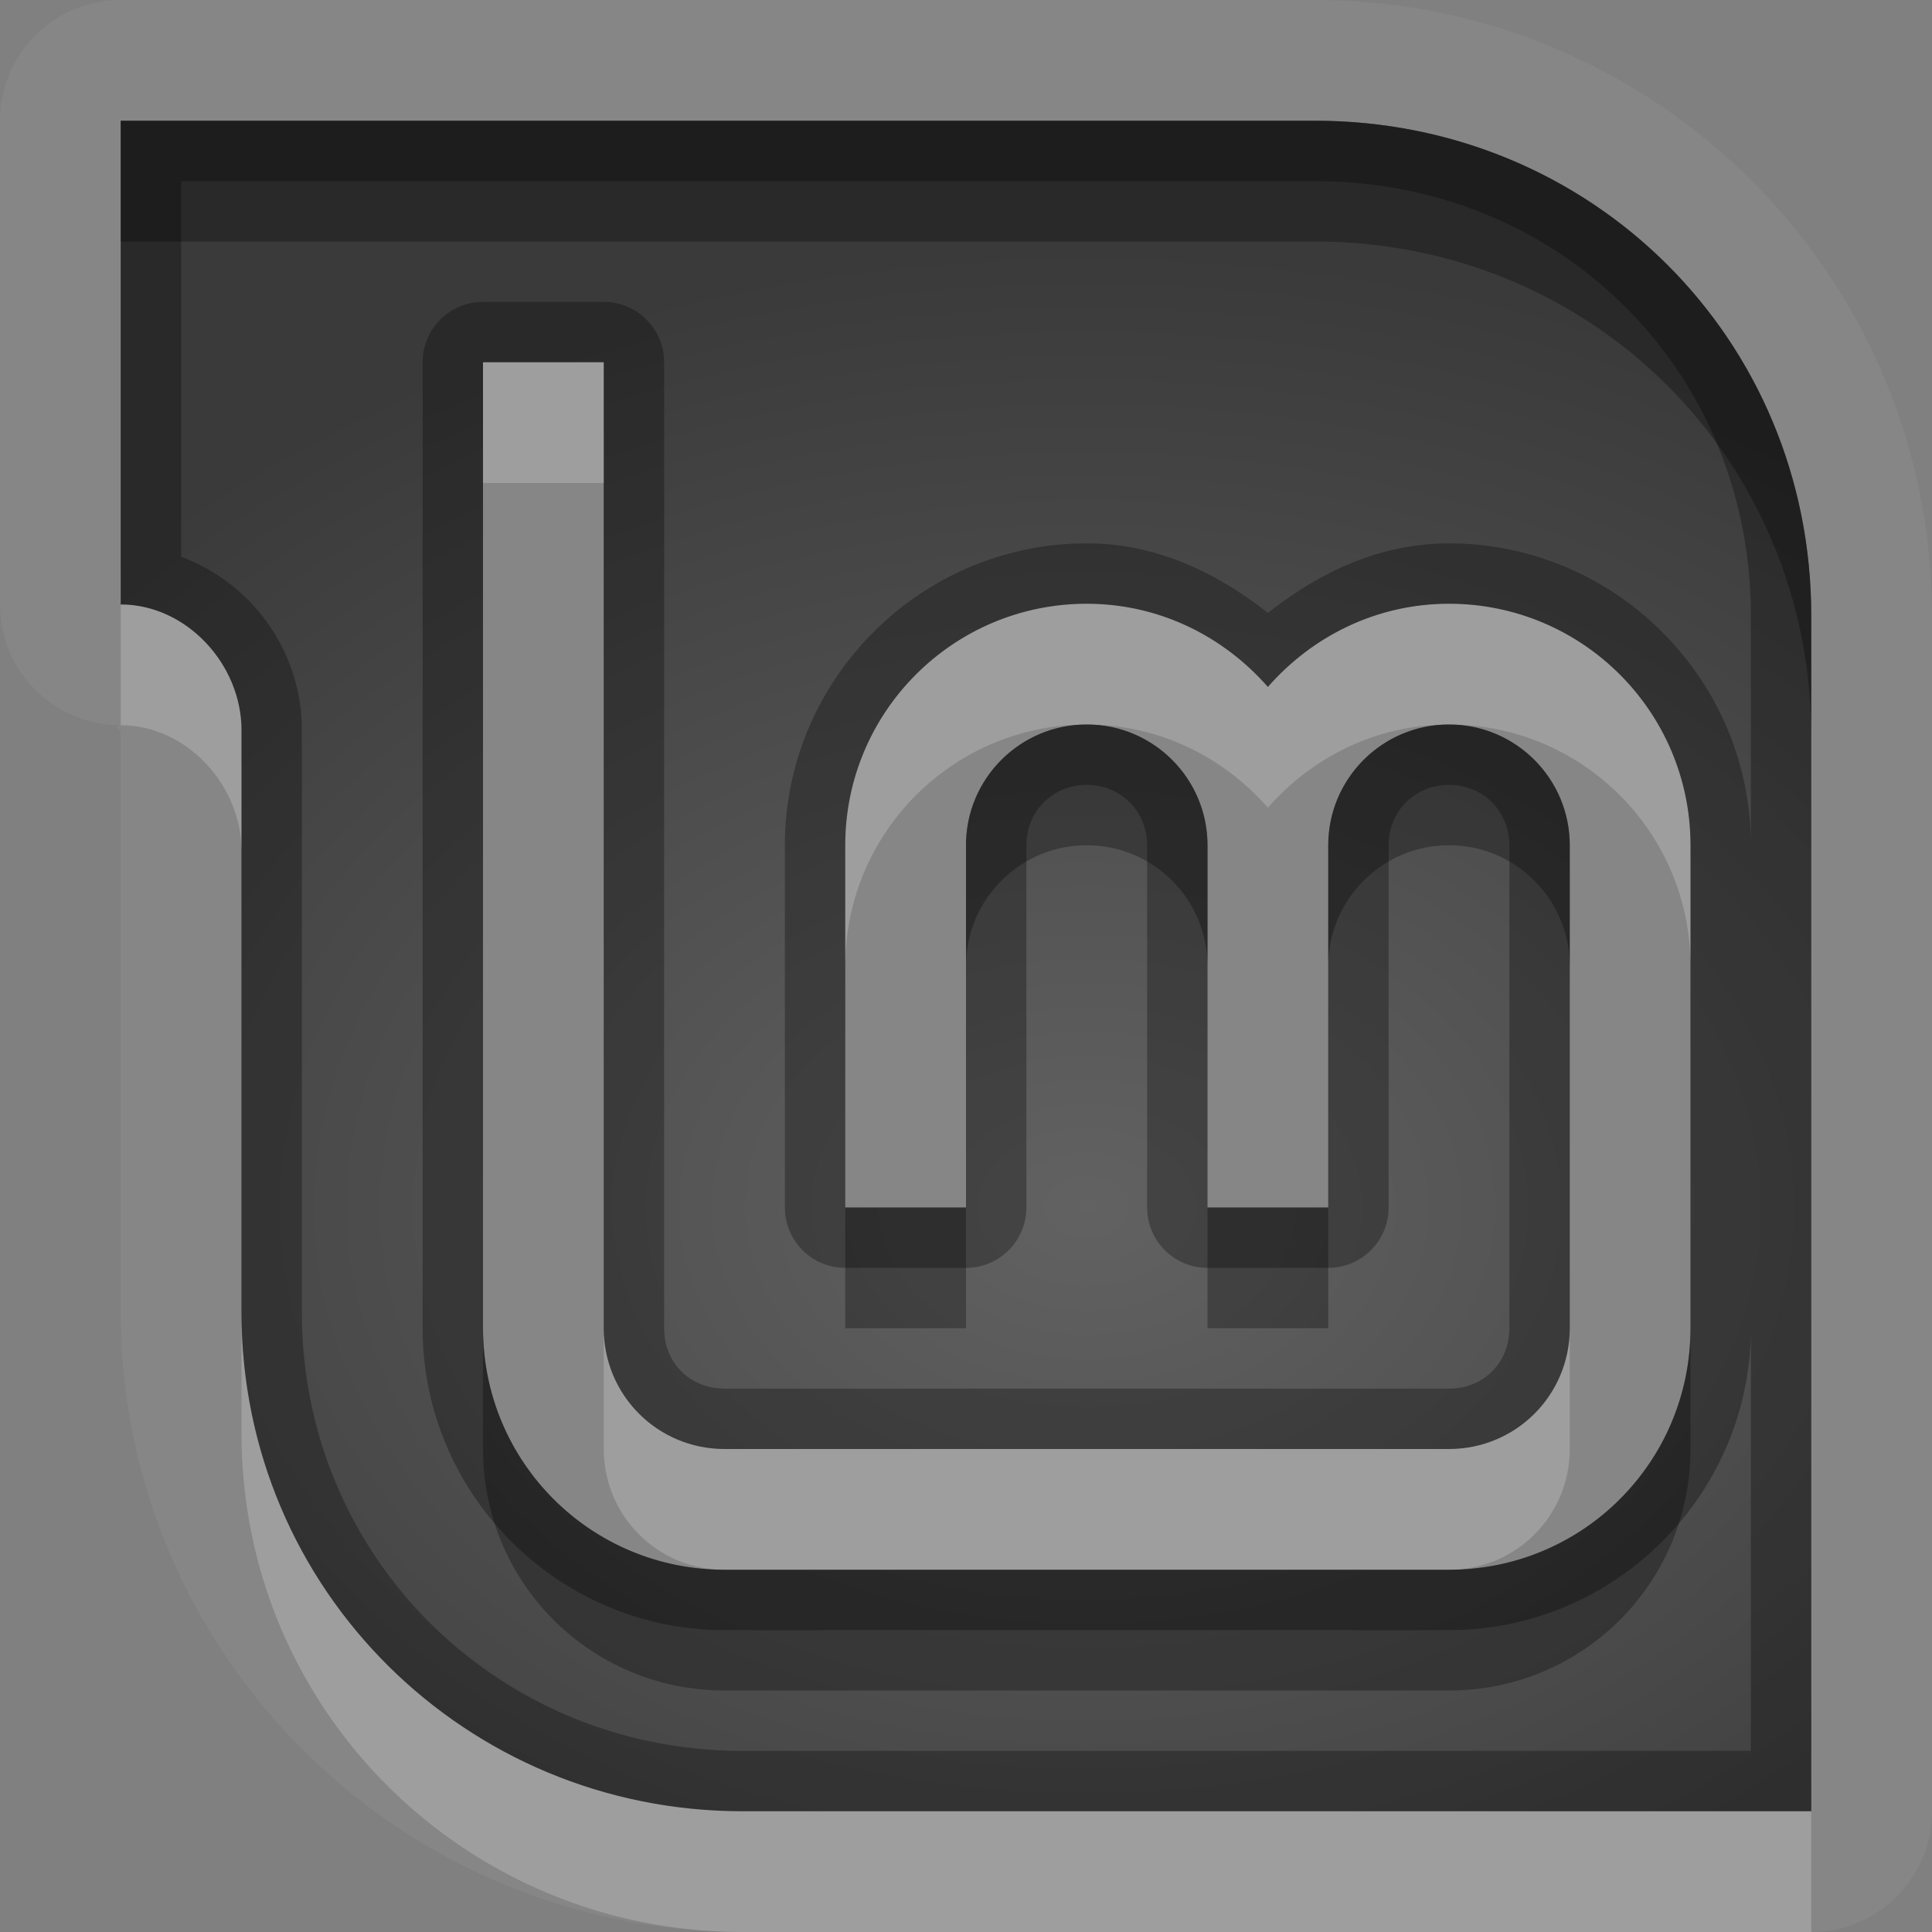 <?xml version="1.0" encoding="UTF-8"?>
<svg id="svg30" width="16" height="16" version="1.1" xmlns="http://www.w3.org/2000/svg" xmlns:cc="http://creativecommons.org/ns#" xmlns:dc="http://purl.org/dc/elements/1.1/" xmlns:rdf="http://www.w3.org/1999/02/22-rdf-syntax-ns#">
 <rect width="100%" height="100%" fill="#808080" stroke="none"/>
 <defs id="defs7">
  <radialGradient id="gr0" cx="9" cy="10" r="11" gradientTransform="matrix(1 0 0 .727 0 2.727)" gradientUnits="userSpaceOnUse">
   <stop id="stop2" stop-opacity=".235" offset="0"/>
   <stop id="stop4" stop-opacity=".549" offset="1"/>
  </radialGradient>
 </defs>
 <path id="path9" d="m1 0a1 1 0 0 0-1 1v4.006a1 1 0 0 0 1 1c-0.065 5e-5 -9e-6 0.053 0 0.041v4.822c0 2.839 2.327 5.131 5.148 5.131h8.852a1 1 0 0 0 1-1v-9.9c0-2.828-2.298-5.1-5.109-5.1h-9.891zm0 1h9.891c2.287 0 4.109 1.8 4.109 4.1v9.9h-8.852c-2.288 0-4.148-1.831-4.148-4.131v-4.822c4e-4 -0.546-0.457-1.041-1-1.041v-4.006zm3 2v8c0 1.108 0.892 2 2 2h6c1.108 0 2-0.892 2-2v-4c0-1.105-0.895-2-2-2-0.601 0-1.133 0.27-1.5 0.689-0.367-0.419-0.899-0.689-1.5-0.689-1.105 0-2 0.895-2 2v3h1v-3c0-0.552 0.448-1 1-1s1 0.448 1 1v3h1v-3c0-0.552 0.448-1 1-1s1 0.448 1 1v4c0 0.554-0.446 1-1 1h-6c-0.554 0-1-0.446-1-1v-8h-1z" fill="#fff" opacity=".05"/>
 <path id="base" d="m1 1v4.006c0.543-4e-4 1 0.495 1 1.041v4.822c0 2.3 1.861 4.131 4.148 4.131h8.852v-9.9c0-2.299-1.822-4.1-4.109-4.1zm3 2h1v8c0 0.554 0.446 1 1 1h6c0.554 0 1-0.446 1-1v-4c0-0.552-0.448-1-1-1s-1 0.448-1 1v3h-1v-3c0-0.552-0.448-1-1-1s-1 0.448-1 1v3h-1v-3c0-1.105 0.895-2 2-2 0.601 0 1.133 0.27 1.5 0.689 0.367-0.419 0.899-0.689 1.5-0.689 1.105 0 2 0.895 2 2v4c0 1.108-0.892 2-2 2h-6c-1.108 0-2-0.892-2-2z" fill="url(#gr0)"/>
 <path id="path15" d="m1 1v4.006c0.543-4e-4 1 0.495 1 1.041v4.822c0 2.3 1.861 4.131 4.148 4.131h8.852v-9.9c0-2.299-1.822-4.1-4.109-4.1h-9.891zm0.5 0.5h9.391c2.025 0 3.609 1.564 3.609 3.6v1.9c0-1.375-1.125-2.5-2.5-2.5-0.58 0-1.078 0.244-1.5 0.576-0.422-0.332-0.92-0.576-1.5-0.576-1.375 0-2.5 1.125-2.5 2.5v3a0.5 0.5 0 0 0 0.5 0.5h1a0.5 0.5 0 0 0 0.5-0.5v-3c0-0.282 0.218-0.5 0.5-0.5s0.5 0.218 0.5 0.5v3a0.5 0.5 0 0 0 0.5 0.5h1a0.5 0.5 0 0 0 0.5-0.5v-3c0-0.282 0.218-0.5 0.5-0.5s0.5 0.218 0.5 0.5v4c0 0.286-0.214 0.5-0.5 0.5h-6c-0.286 0-0.5-0.214-0.5-0.5v-8a0.5 0.5 0 0 0-0.5-0.5h-1a0.5 0.5 0 0 0-0.5 0.5v8c0 1.376 1.124 2.5 2.5 2.5h6c1.376 0 2.5-1.124 2.5-2.5v3.5h-8.352c-2.021 0-3.648-1.601-3.648-3.631v-4.822c4.8e-4 -0.651-0.412-1.218-1-1.436v-3.111zm2.5 1.5h1v8c0 0.554 0.446 1 1 1h6c0.554 0 1-0.446 1-1v-4c0-0.552-0.448-1-1-1s-1 0.448-1 1v3h-1v-3c0-0.552-0.448-1-1-1s-1 0.448-1 1v3h-1v-3c0-1.105 0.895-2 2-2 0.601 0 1.133 0.27 1.5 0.689 0.367-0.419 0.899-0.689 1.5-0.689 1.105 0 2 0.895 2 2v4c0 1.108-0.892 2-2 2h-6c-1.108 0-2-0.892-2-2v-8z" opacity=".3"/>
 <path id="path20" d="m4 3v1h1v-1h-1zm5 2c-1.105 0-2 0.895-2 2v1c0-1.105 0.895-2 2-2 0.601 0 1.133 0.27 1.5 0.689 0.367-0.419 0.899-0.689 1.5-0.689 1.105 0 2 0.895 2 2v-1c0-1.105-0.895-2-2-2-0.601 0-1.133 0.27-1.5 0.689-0.367-0.419-0.899-0.689-1.5-0.689zm-8 0.006v1c0.543-4e-4 1 0.495 1 1.041v-1c4e-4 -0.546-0.457-1.041-1-1.041zm1 5.863v1c0 2.3 1.861 4.131 4.148 4.131h8.852v-1h-8.852c-2.288 0-4.148-1.831-4.148-4.131zm3 0.131v1c0 0.554 0.446 1 1 1h6c0.554 0 1-0.446 1-1v-1c0 0.554-0.446 1-1 1h-6c-0.554 0-1-0.446-1-1z" fill="#fff" opacity=".2"/>
 <path id="path25" d="m1 1v1h9.891c2.287 0 4.109 1.8 4.109 4.1v-1c0-2.299-1.822-4.1-4.109-4.1h-9.891zm8 5c-0.552 0-1 0.448-1 1v1c0-0.552 0.448-1 1-1s1 0.448 1 1v-1c0-0.552-0.448-1-1-1zm3 0c-0.552 0-1 0.448-1 1v1c0-0.552 0.448-1 1-1s1 0.448 1 1v-1c0-0.552-0.448-1-1-1zm-5 4v1h1v-1h-1zm3 0v1h1v-1h-1zm-6 1v1c0 1.108 0.892 2 2 2h6c1.108 0 2-0.892 2-2v-1c0 1.108-0.892 2-2 2h-6c-1.108 0-2-0.892-2-2z" opacity=".3"/>
</svg>
